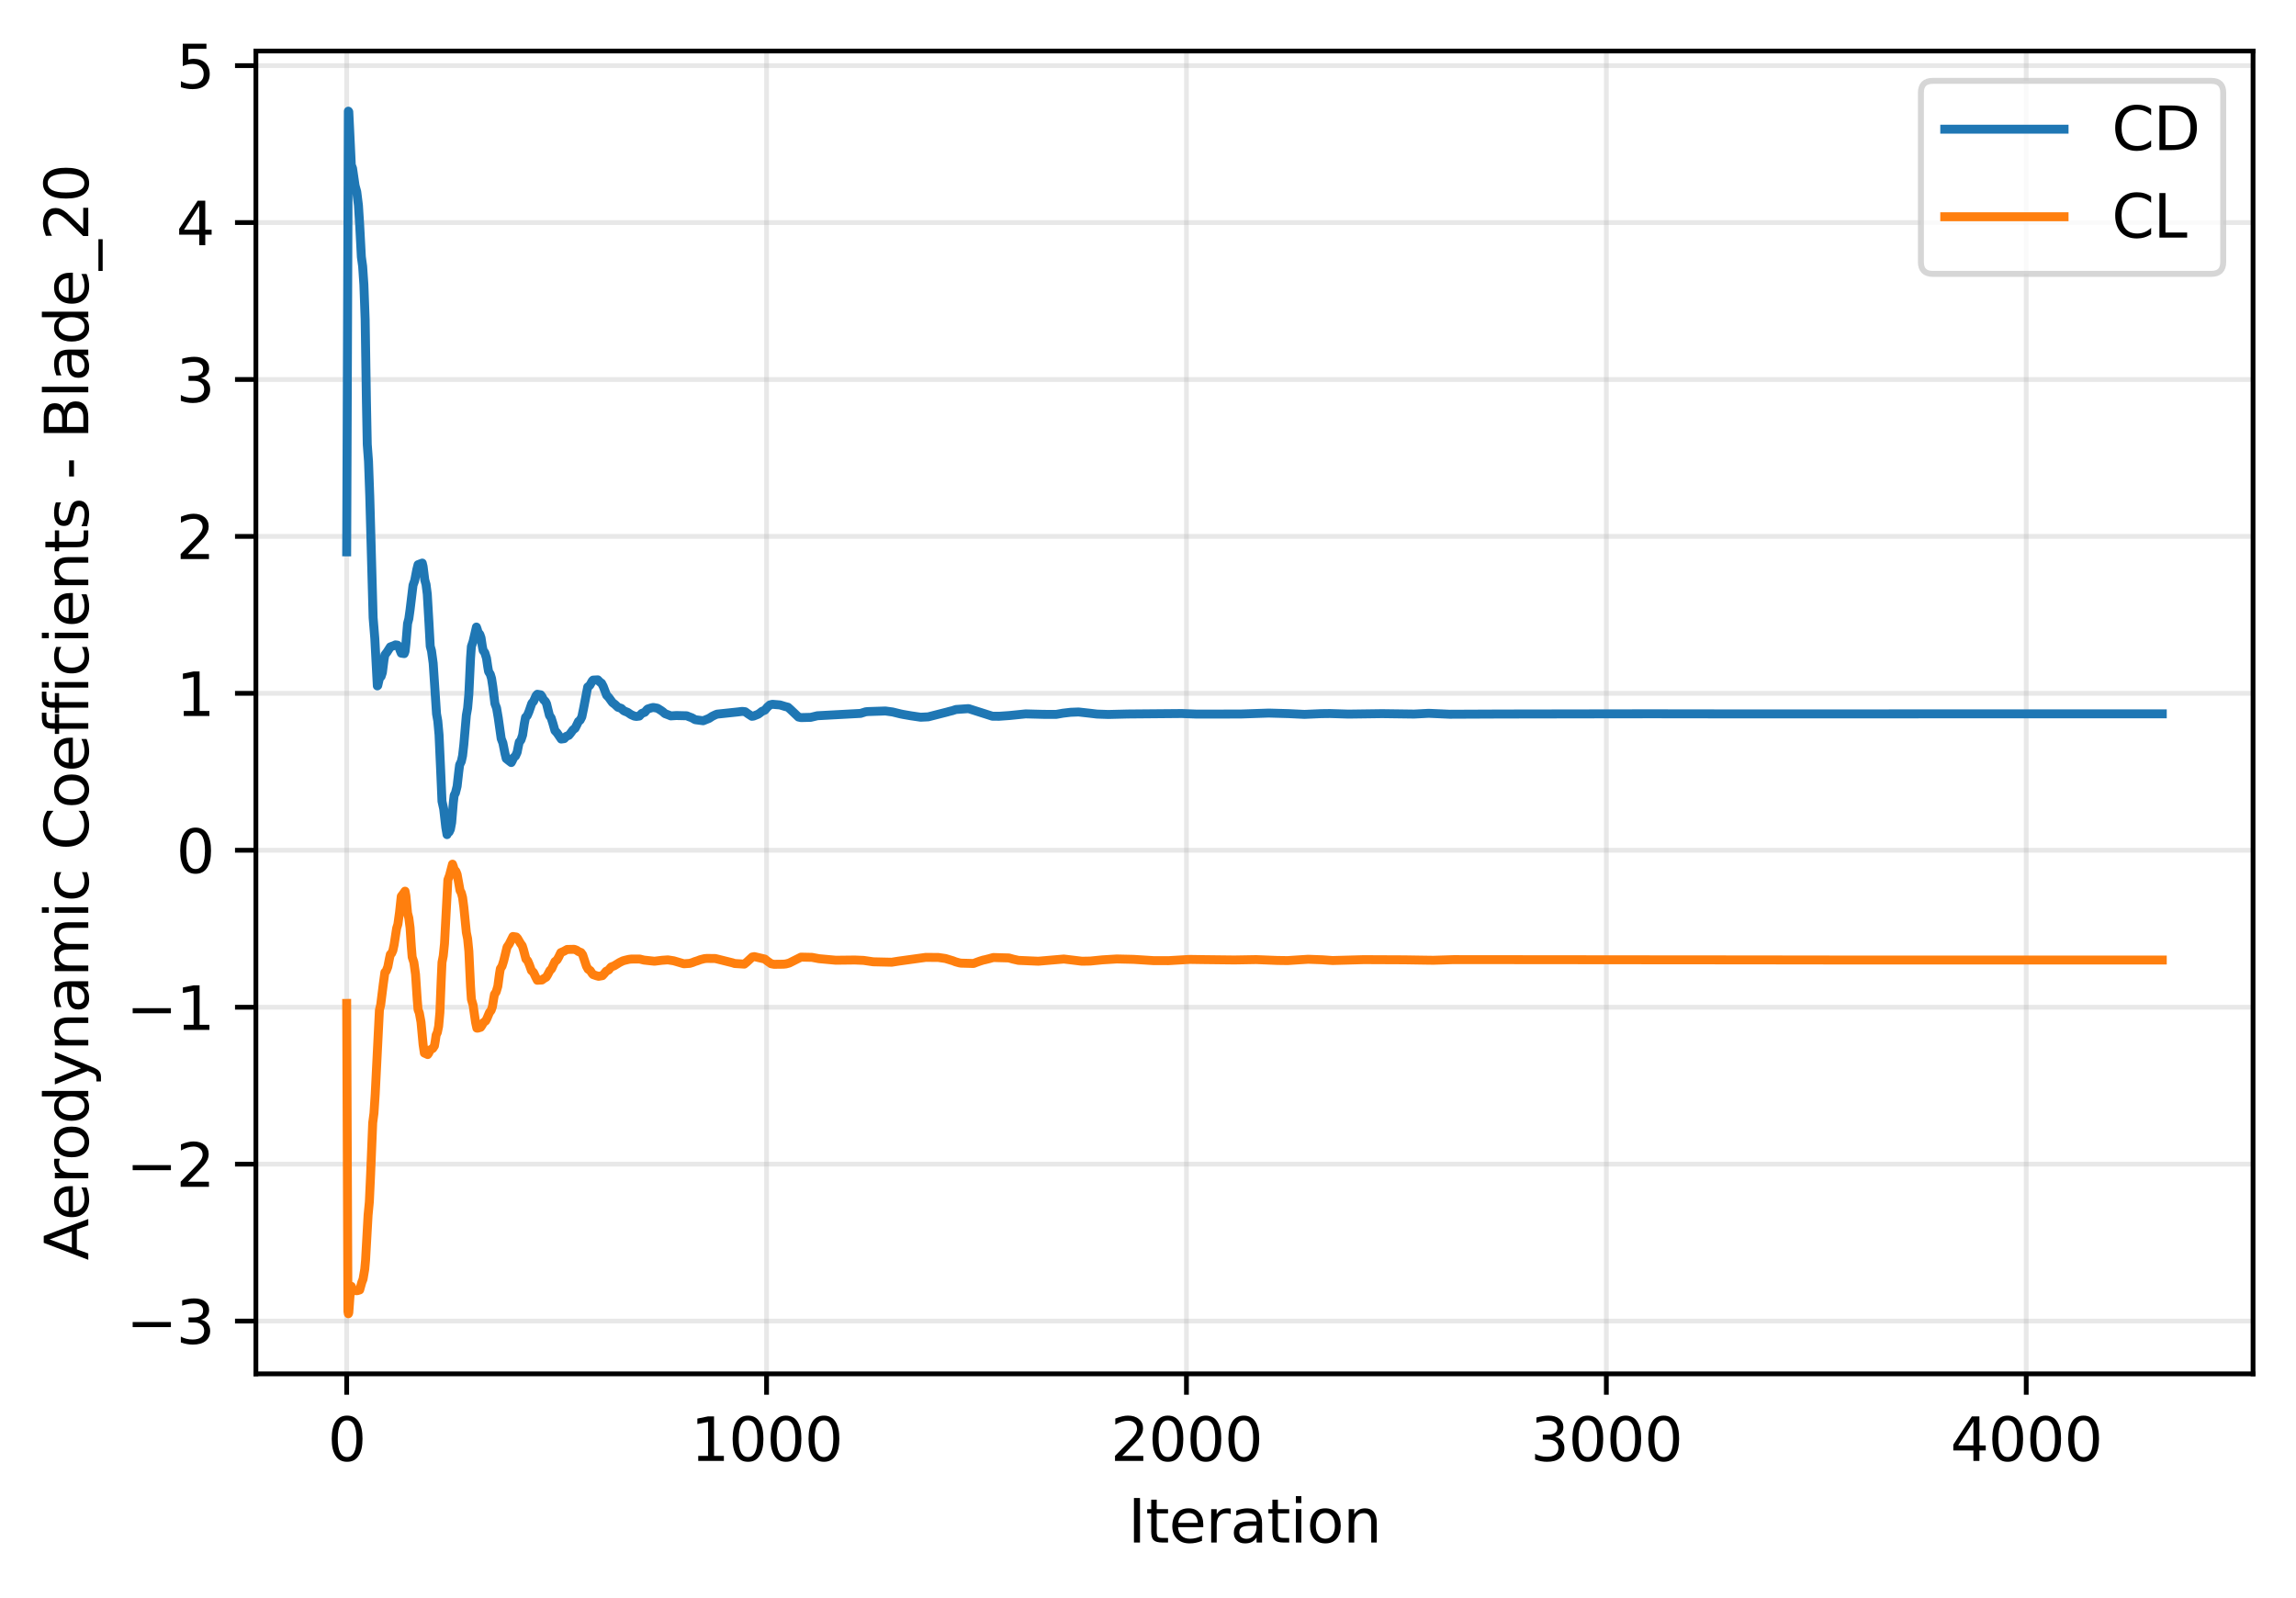 <?xml version="1.0" encoding="utf-8" standalone="no"?>
<!DOCTYPE svg PUBLIC "-//W3C//DTD SVG 1.1//EN"
  "http://www.w3.org/Graphics/SVG/1.1/DTD/svg11.dtd">
<svg xmlns:xlink="http://www.w3.org/1999/xlink" width="384.898pt" height="267.871pt" viewBox="0 0 384.898 267.871" xmlns="http://www.w3.org/2000/svg" version="1.1">
 <defs>
  <style type="text/css">*{stroke-linejoin: round; stroke-linecap: butt}</style>
 </defs>
 <g id="figure_1">
  <g id="patch_1">
   <path d="M 0 267.871 
L 384.898 267.871 
L 384.898 0 
L 0 0 
z
" style="fill: #ffffff"/>
  </g>
  <g id="axes_1">
   <g id="patch_2">
    <path d="M 42.898 230.315 
L 377.698 230.315 
L 377.698 8.555 
L 42.898 8.555 
z
" style="fill: #ffffff"/>
   </g>
   <g id="matplotlib.axis_1">
    <g id="xtick_1">
     <g id="line2d_1">
      <path d="M 58.117 230.315 
L 58.117 8.555 
" clip-path="url(#pb735aae92c)" style="fill: none; stroke: #b0b0b0; stroke-opacity: 0.3; stroke-width: 0.8; stroke-linecap: square"/>
     </g>
     <g id="line2d_2">
      <defs>
       <path id="m1681398047" d="M 0 0 
L 0 3.5 
" style="stroke: #000000; stroke-width: 0.8"/>
      </defs>
      <g>
       <use xlink:href="#m1681398047" x="58.117" y="230.315" style="stroke: #000000; stroke-width: 0.8"/>
      </g>
     </g>
     <g id="text_1">
      <!-- 0 -->
      <g transform="translate(54.935 244.913) scale(0.1 -0.1)">
       <defs>
        <path id="DejaVuSans-30" d="M 2034 4250 
Q 1547 4250 1301 3770 
Q 1056 3291 1056 2328 
Q 1056 1369 1301 889 
Q 1547 409 2034 409 
Q 2525 409 2770 889 
Q 3016 1369 3016 2328 
Q 3016 3291 2770 3770 
Q 2525 4250 2034 4250 
z
M 2034 4750 
Q 2819 4750 3233 4129 
Q 3647 3509 3647 2328 
Q 3647 1150 3233 529 
Q 2819 -91 2034 -91 
Q 1250 -91 836 529 
Q 422 1150 422 2328 
Q 422 3509 836 4129 
Q 1250 4750 2034 4750 
z
" transform="scale(0.016)"/>
       </defs>
       <use xlink:href="#DejaVuSans-30"/>
      </g>
     </g>
    </g>
    <g id="xtick_2">
     <g id="line2d_3">
      <path d="M 128.506 230.315 
L 128.506 8.555 
" clip-path="url(#pb735aae92c)" style="fill: none; stroke: #b0b0b0; stroke-opacity: 0.3; stroke-width: 0.8; stroke-linecap: square"/>
     </g>
     <g id="line2d_4">
      <g>
       <use xlink:href="#m1681398047" x="128.506" y="230.315" style="stroke: #000000; stroke-width: 0.8"/>
      </g>
     </g>
     <g id="text_2">
      <!-- 1000 -->
      <g transform="translate(115.781 244.913) scale(0.1 -0.1)">
       <defs>
        <path id="DejaVuSans-31" d="M 794 531 
L 1825 531 
L 1825 4091 
L 703 3866 
L 703 4441 
L 1819 4666 
L 2450 4666 
L 2450 531 
L 3481 531 
L 3481 0 
L 794 0 
L 794 531 
z
" transform="scale(0.016)"/>
       </defs>
       <use xlink:href="#DejaVuSans-31"/>
       <use xlink:href="#DejaVuSans-30" transform="translate(63.623 0)"/>
       <use xlink:href="#DejaVuSans-30" transform="translate(127.246 0)"/>
       <use xlink:href="#DejaVuSans-30" transform="translate(190.869 0)"/>
      </g>
     </g>
    </g>
    <g id="xtick_3">
     <g id="line2d_5">
      <path d="M 198.895 230.315 
L 198.895 8.555 
" clip-path="url(#pb735aae92c)" style="fill: none; stroke: #b0b0b0; stroke-opacity: 0.3; stroke-width: 0.8; stroke-linecap: square"/>
     </g>
     <g id="line2d_6">
      <g>
       <use xlink:href="#m1681398047" x="198.895" y="230.315" style="stroke: #000000; stroke-width: 0.8"/>
      </g>
     </g>
     <g id="text_3">
      <!-- 2000 -->
      <g transform="translate(186.17 244.913) scale(0.1 -0.1)">
       <defs>
        <path id="DejaVuSans-32" d="M 1228 531 
L 3431 531 
L 3431 0 
L 469 0 
L 469 531 
Q 828 903 1448 1529 
Q 2069 2156 2228 2338 
Q 2531 2678 2651 2914 
Q 2772 3150 2772 3378 
Q 2772 3750 2511 3984 
Q 2250 4219 1831 4219 
Q 1534 4219 1204 4116 
Q 875 4013 500 3803 
L 500 4441 
Q 881 4594 1212 4672 
Q 1544 4750 1819 4750 
Q 2544 4750 2975 4387 
Q 3406 4025 3406 3419 
Q 3406 3131 3298 2873 
Q 3191 2616 2906 2266 
Q 2828 2175 2409 1742 
Q 1991 1309 1228 531 
z
" transform="scale(0.016)"/>
       </defs>
       <use xlink:href="#DejaVuSans-32"/>
       <use xlink:href="#DejaVuSans-30" transform="translate(63.623 0)"/>
       <use xlink:href="#DejaVuSans-30" transform="translate(127.246 0)"/>
       <use xlink:href="#DejaVuSans-30" transform="translate(190.869 0)"/>
      </g>
     </g>
    </g>
    <g id="xtick_4">
     <g id="line2d_7">
      <path d="M 269.285 230.315 
L 269.285 8.555 
" clip-path="url(#pb735aae92c)" style="fill: none; stroke: #b0b0b0; stroke-opacity: 0.3; stroke-width: 0.8; stroke-linecap: square"/>
     </g>
     <g id="line2d_8">
      <g>
       <use xlink:href="#m1681398047" x="269.285" y="230.315" style="stroke: #000000; stroke-width: 0.8"/>
      </g>
     </g>
     <g id="text_4">
      <!-- 3000 -->
      <g transform="translate(256.56 244.913) scale(0.1 -0.1)">
       <defs>
        <path id="DejaVuSans-33" d="M 2597 2516 
Q 3050 2419 3304 2112 
Q 3559 1806 3559 1356 
Q 3559 666 3084 287 
Q 2609 -91 1734 -91 
Q 1441 -91 1130 -33 
Q 819 25 488 141 
L 488 750 
Q 750 597 1062 519 
Q 1375 441 1716 441 
Q 2309 441 2620 675 
Q 2931 909 2931 1356 
Q 2931 1769 2642 2001 
Q 2353 2234 1838 2234 
L 1294 2234 
L 1294 2753 
L 1863 2753 
Q 2328 2753 2575 2939 
Q 2822 3125 2822 3475 
Q 2822 3834 2567 4026 
Q 2313 4219 1838 4219 
Q 1578 4219 1281 4162 
Q 984 4106 628 3988 
L 628 4550 
Q 988 4650 1302 4700 
Q 1616 4750 1894 4750 
Q 2613 4750 3031 4423 
Q 3450 4097 3450 3541 
Q 3450 3153 3228 2886 
Q 3006 2619 2597 2516 
z
" transform="scale(0.016)"/>
       </defs>
       <use xlink:href="#DejaVuSans-33"/>
       <use xlink:href="#DejaVuSans-30" transform="translate(63.623 0)"/>
       <use xlink:href="#DejaVuSans-30" transform="translate(127.246 0)"/>
       <use xlink:href="#DejaVuSans-30" transform="translate(190.869 0)"/>
      </g>
     </g>
    </g>
    <g id="xtick_5">
     <g id="line2d_9">
      <path d="M 339.674 230.315 
L 339.674 8.555 
" clip-path="url(#pb735aae92c)" style="fill: none; stroke: #b0b0b0; stroke-opacity: 0.3; stroke-width: 0.8; stroke-linecap: square"/>
     </g>
     <g id="line2d_10">
      <g>
       <use xlink:href="#m1681398047" x="339.674" y="230.315" style="stroke: #000000; stroke-width: 0.8"/>
      </g>
     </g>
     <g id="text_5">
      <!-- 4000 -->
      <g transform="translate(326.949 244.913) scale(0.1 -0.1)">
       <defs>
        <path id="DejaVuSans-34" d="M 2419 4116 
L 825 1625 
L 2419 1625 
L 2419 4116 
z
M 2253 4666 
L 3047 4666 
L 3047 1625 
L 3713 1625 
L 3713 1100 
L 3047 1100 
L 3047 0 
L 2419 0 
L 2419 1100 
L 313 1100 
L 313 1709 
L 2253 4666 
z
" transform="scale(0.016)"/>
       </defs>
       <use xlink:href="#DejaVuSans-34"/>
       <use xlink:href="#DejaVuSans-30" transform="translate(63.623 0)"/>
       <use xlink:href="#DejaVuSans-30" transform="translate(127.246 0)"/>
       <use xlink:href="#DejaVuSans-30" transform="translate(190.869 0)"/>
      </g>
     </g>
    </g>
    <g id="text_6">
     <!-- Iteration -->
     <g transform="translate(189.09 258.591) scale(0.1 -0.1)">
      <defs>
       <path id="DejaVuSans-49" d="M 628 4666 
L 1259 4666 
L 1259 0 
L 628 0 
L 628 4666 
z
" transform="scale(0.016)"/>
       <path id="DejaVuSans-74" d="M 1172 4494 
L 1172 3500 
L 2356 3500 
L 2356 3053 
L 1172 3053 
L 1172 1153 
Q 1172 725 1289 603 
Q 1406 481 1766 481 
L 2356 481 
L 2356 0 
L 1766 0 
Q 1100 0 847 248 
Q 594 497 594 1153 
L 594 3053 
L 172 3053 
L 172 3500 
L 594 3500 
L 594 4494 
L 1172 4494 
z
" transform="scale(0.016)"/>
       <path id="DejaVuSans-65" d="M 3597 1894 
L 3597 1613 
L 953 1613 
Q 991 1019 1311 708 
Q 1631 397 2203 397 
Q 2534 397 2845 478 
Q 3156 559 3463 722 
L 3463 178 
Q 3153 47 2828 -22 
Q 2503 -91 2169 -91 
Q 1331 -91 842 396 
Q 353 884 353 1716 
Q 353 2575 817 3079 
Q 1281 3584 2069 3584 
Q 2775 3584 3186 3129 
Q 3597 2675 3597 1894 
z
M 3022 2063 
Q 3016 2534 2758 2815 
Q 2500 3097 2075 3097 
Q 1594 3097 1305 2825 
Q 1016 2553 972 2059 
L 3022 2063 
z
" transform="scale(0.016)"/>
       <path id="DejaVuSans-72" d="M 2631 2963 
Q 2534 3019 2420 3045 
Q 2306 3072 2169 3072 
Q 1681 3072 1420 2755 
Q 1159 2438 1159 1844 
L 1159 0 
L 581 0 
L 581 3500 
L 1159 3500 
L 1159 2956 
Q 1341 3275 1631 3429 
Q 1922 3584 2338 3584 
Q 2397 3584 2469 3576 
Q 2541 3569 2628 3553 
L 2631 2963 
z
" transform="scale(0.016)"/>
       <path id="DejaVuSans-61" d="M 2194 1759 
Q 1497 1759 1228 1600 
Q 959 1441 959 1056 
Q 959 750 1161 570 
Q 1363 391 1709 391 
Q 2188 391 2477 730 
Q 2766 1069 2766 1631 
L 2766 1759 
L 2194 1759 
z
M 3341 1997 
L 3341 0 
L 2766 0 
L 2766 531 
Q 2569 213 2275 61 
Q 1981 -91 1556 -91 
Q 1019 -91 701 211 
Q 384 513 384 1019 
Q 384 1609 779 1909 
Q 1175 2209 1959 2209 
L 2766 2209 
L 2766 2266 
Q 2766 2663 2505 2880 
Q 2244 3097 1772 3097 
Q 1472 3097 1187 3025 
Q 903 2953 641 2809 
L 641 3341 
Q 956 3463 1253 3523 
Q 1550 3584 1831 3584 
Q 2591 3584 2966 3190 
Q 3341 2797 3341 1997 
z
" transform="scale(0.016)"/>
       <path id="DejaVuSans-69" d="M 603 3500 
L 1178 3500 
L 1178 0 
L 603 0 
L 603 3500 
z
M 603 4863 
L 1178 4863 
L 1178 4134 
L 603 4134 
L 603 4863 
z
" transform="scale(0.016)"/>
       <path id="DejaVuSans-6f" d="M 1959 3097 
Q 1497 3097 1228 2736 
Q 959 2375 959 1747 
Q 959 1119 1226 758 
Q 1494 397 1959 397 
Q 2419 397 2687 759 
Q 2956 1122 2956 1747 
Q 2956 2369 2687 2733 
Q 2419 3097 1959 3097 
z
M 1959 3584 
Q 2709 3584 3137 3096 
Q 3566 2609 3566 1747 
Q 3566 888 3137 398 
Q 2709 -91 1959 -91 
Q 1206 -91 779 398 
Q 353 888 353 1747 
Q 353 2609 779 3096 
Q 1206 3584 1959 3584 
z
" transform="scale(0.016)"/>
       <path id="DejaVuSans-6e" d="M 3513 2113 
L 3513 0 
L 2938 0 
L 2938 2094 
Q 2938 2591 2744 2837 
Q 2550 3084 2163 3084 
Q 1697 3084 1428 2787 
Q 1159 2491 1159 1978 
L 1159 0 
L 581 0 
L 581 3500 
L 1159 3500 
L 1159 2956 
Q 1366 3272 1645 3428 
Q 1925 3584 2291 3584 
Q 2894 3584 3203 3211 
Q 3513 2838 3513 2113 
z
" transform="scale(0.016)"/>
      </defs>
      <use xlink:href="#DejaVuSans-49"/>
      <use xlink:href="#DejaVuSans-74" transform="translate(29.492 0)"/>
      <use xlink:href="#DejaVuSans-65" transform="translate(68.701 0)"/>
      <use xlink:href="#DejaVuSans-72" transform="translate(130.225 0)"/>
      <use xlink:href="#DejaVuSans-61" transform="translate(171.338 0)"/>
      <use xlink:href="#DejaVuSans-74" transform="translate(232.617 0)"/>
      <use xlink:href="#DejaVuSans-69" transform="translate(271.826 0)"/>
      <use xlink:href="#DejaVuSans-6f" transform="translate(299.609 0)"/>
      <use xlink:href="#DejaVuSans-6e" transform="translate(360.791 0)"/>
     </g>
    </g>
   </g>
   <g id="matplotlib.axis_2">
    <g id="ytick_1">
     <g id="line2d_11">
      <path d="M 42.898 221.464 
L 377.698 221.464 
" clip-path="url(#pb735aae92c)" style="fill: none; stroke: #b0b0b0; stroke-opacity: 0.3; stroke-width: 0.8; stroke-linecap: square"/>
     </g>
     <g id="line2d_12">
      <defs>
       <path id="m9ae22b410b" d="M 0 0 
L -3.5 0 
" style="stroke: #000000; stroke-width: 0.8"/>
      </defs>
      <g>
       <use xlink:href="#m9ae22b410b" x="42.898" y="221.464" style="stroke: #000000; stroke-width: 0.8"/>
      </g>
     </g>
     <g id="text_7">
      <!-- −3 -->
      <g transform="translate(21.156 225.263) scale(0.1 -0.1)">
       <defs>
        <path id="DejaVuSans-2212" d="M 678 2272 
L 4684 2272 
L 4684 1741 
L 678 1741 
L 678 2272 
z
" transform="scale(0.016)"/>
       </defs>
       <use xlink:href="#DejaVuSans-2212"/>
       <use xlink:href="#DejaVuSans-33" transform="translate(83.789 0)"/>
      </g>
     </g>
    </g>
    <g id="ytick_2">
     <g id="line2d_13">
      <path d="M 42.898 195.156 
L 377.698 195.156 
" clip-path="url(#pb735aae92c)" style="fill: none; stroke: #b0b0b0; stroke-opacity: 0.3; stroke-width: 0.8; stroke-linecap: square"/>
     </g>
     <g id="line2d_14">
      <g>
       <use xlink:href="#m9ae22b410b" x="42.898" y="195.156" style="stroke: #000000; stroke-width: 0.8"/>
      </g>
     </g>
     <g id="text_8">
      <!-- −2 -->
      <g transform="translate(21.156 198.955) scale(0.1 -0.1)">
       <use xlink:href="#DejaVuSans-2212"/>
       <use xlink:href="#DejaVuSans-32" transform="translate(83.789 0)"/>
      </g>
     </g>
    </g>
    <g id="ytick_3">
     <g id="line2d_15">
      <path d="M 42.898 168.848 
L 377.698 168.848 
" clip-path="url(#pb735aae92c)" style="fill: none; stroke: #b0b0b0; stroke-opacity: 0.3; stroke-width: 0.8; stroke-linecap: square"/>
     </g>
     <g id="line2d_16">
      <g>
       <use xlink:href="#m9ae22b410b" x="42.898" y="168.848" style="stroke: #000000; stroke-width: 0.8"/>
      </g>
     </g>
     <g id="text_9">
      <!-- −1 -->
      <g transform="translate(21.156 172.647) scale(0.1 -0.1)">
       <use xlink:href="#DejaVuSans-2212"/>
       <use xlink:href="#DejaVuSans-31" transform="translate(83.789 0)"/>
      </g>
     </g>
    </g>
    <g id="ytick_4">
     <g id="line2d_17">
      <path d="M 42.898 142.54 
L 377.698 142.54 
" clip-path="url(#pb735aae92c)" style="fill: none; stroke: #b0b0b0; stroke-opacity: 0.3; stroke-width: 0.8; stroke-linecap: square"/>
     </g>
     <g id="line2d_18">
      <g>
       <use xlink:href="#m9ae22b410b" x="42.898" y="142.54" style="stroke: #000000; stroke-width: 0.8"/>
      </g>
     </g>
     <g id="text_10">
      <!-- 0 -->
      <g transform="translate(29.536 146.339) scale(0.1 -0.1)">
       <use xlink:href="#DejaVuSans-30"/>
      </g>
     </g>
    </g>
    <g id="ytick_5">
     <g id="line2d_19">
      <path d="M 42.898 116.232 
L 377.698 116.232 
" clip-path="url(#pb735aae92c)" style="fill: none; stroke: #b0b0b0; stroke-opacity: 0.3; stroke-width: 0.8; stroke-linecap: square"/>
     </g>
     <g id="line2d_20">
      <g>
       <use xlink:href="#m9ae22b410b" x="42.898" y="116.232" style="stroke: #000000; stroke-width: 0.8"/>
      </g>
     </g>
     <g id="text_11">
      <!-- 1 -->
      <g transform="translate(29.536 120.031) scale(0.1 -0.1)">
       <use xlink:href="#DejaVuSans-31"/>
      </g>
     </g>
    </g>
    <g id="ytick_6">
     <g id="line2d_21">
      <path d="M 42.898 89.923 
L 377.698 89.923 
" clip-path="url(#pb735aae92c)" style="fill: none; stroke: #b0b0b0; stroke-opacity: 0.3; stroke-width: 0.8; stroke-linecap: square"/>
     </g>
     <g id="line2d_22">
      <g>
       <use xlink:href="#m9ae22b410b" x="42.898" y="89.923" style="stroke: #000000; stroke-width: 0.8"/>
      </g>
     </g>
     <g id="text_12">
      <!-- 2 -->
      <g transform="translate(29.536 93.723) scale(0.1 -0.1)">
       <use xlink:href="#DejaVuSans-32"/>
      </g>
     </g>
    </g>
    <g id="ytick_7">
     <g id="line2d_23">
      <path d="M 42.898 63.615 
L 377.698 63.615 
" clip-path="url(#pb735aae92c)" style="fill: none; stroke: #b0b0b0; stroke-opacity: 0.3; stroke-width: 0.8; stroke-linecap: square"/>
     </g>
     <g id="line2d_24">
      <g>
       <use xlink:href="#m9ae22b410b" x="42.898" y="63.615" style="stroke: #000000; stroke-width: 0.8"/>
      </g>
     </g>
     <g id="text_13">
      <!-- 3 -->
      <g transform="translate(29.536 67.415) scale(0.1 -0.1)">
       <use xlink:href="#DejaVuSans-33"/>
      </g>
     </g>
    </g>
    <g id="ytick_8">
     <g id="line2d_25">
      <path d="M 42.898 37.307 
L 377.698 37.307 
" clip-path="url(#pb735aae92c)" style="fill: none; stroke: #b0b0b0; stroke-opacity: 0.3; stroke-width: 0.8; stroke-linecap: square"/>
     </g>
     <g id="line2d_26">
      <g>
       <use xlink:href="#m9ae22b410b" x="42.898" y="37.307" style="stroke: #000000; stroke-width: 0.8"/>
      </g>
     </g>
     <g id="text_14">
      <!-- 4 -->
      <g transform="translate(29.536 41.107) scale(0.1 -0.1)">
       <use xlink:href="#DejaVuSans-34"/>
      </g>
     </g>
    </g>
    <g id="ytick_9">
     <g id="line2d_27">
      <path d="M 42.898 10.999 
L 377.698 10.999 
" clip-path="url(#pb735aae92c)" style="fill: none; stroke: #b0b0b0; stroke-opacity: 0.3; stroke-width: 0.8; stroke-linecap: square"/>
     </g>
     <g id="line2d_28">
      <g>
       <use xlink:href="#m9ae22b410b" x="42.898" y="10.999" style="stroke: #000000; stroke-width: 0.8"/>
      </g>
     </g>
     <g id="text_15">
      <!-- 5 -->
      <g transform="translate(29.536 14.798) scale(0.1 -0.1)">
       <defs>
        <path id="DejaVuSans-35" d="M 691 4666 
L 3169 4666 
L 3169 4134 
L 1269 4134 
L 1269 2991 
Q 1406 3038 1543 3061 
Q 1681 3084 1819 3084 
Q 2600 3084 3056 2656 
Q 3513 2228 3513 1497 
Q 3513 744 3044 326 
Q 2575 -91 1722 -91 
Q 1428 -91 1123 -41 
Q 819 9 494 109 
L 494 744 
Q 775 591 1075 516 
Q 1375 441 1709 441 
Q 2250 441 2565 725 
Q 2881 1009 2881 1497 
Q 2881 1984 2565 2268 
Q 2250 2553 1709 2553 
Q 1456 2553 1204 2497 
Q 953 2441 691 2322 
L 691 4666 
z
" transform="scale(0.016)"/>
       </defs>
       <use xlink:href="#DejaVuSans-35"/>
      </g>
     </g>
    </g>
    <g id="text_16">
     <!-- Aerodynamic Coefficients - Blade_20 -->
     <g transform="translate(14.798 211.275) rotate(-90) scale(0.1 -0.1)">
      <defs>
       <path id="DejaVuSans-41" d="M 2188 4044 
L 1331 1722 
L 3047 1722 
L 2188 4044 
z
M 1831 4666 
L 2547 4666 
L 4325 0 
L 3669 0 
L 3244 1197 
L 1141 1197 
L 716 0 
L 50 0 
L 1831 4666 
z
" transform="scale(0.016)"/>
       <path id="DejaVuSans-64" d="M 2906 2969 
L 2906 4863 
L 3481 4863 
L 3481 0 
L 2906 0 
L 2906 525 
Q 2725 213 2448 61 
Q 2172 -91 1784 -91 
Q 1150 -91 751 415 
Q 353 922 353 1747 
Q 353 2572 751 3078 
Q 1150 3584 1784 3584 
Q 2172 3584 2448 3432 
Q 2725 3281 2906 2969 
z
M 947 1747 
Q 947 1113 1208 752 
Q 1469 391 1925 391 
Q 2381 391 2643 752 
Q 2906 1113 2906 1747 
Q 2906 2381 2643 2742 
Q 2381 3103 1925 3103 
Q 1469 3103 1208 2742 
Q 947 2381 947 1747 
z
" transform="scale(0.016)"/>
       <path id="DejaVuSans-79" d="M 2059 -325 
Q 1816 -950 1584 -1140 
Q 1353 -1331 966 -1331 
L 506 -1331 
L 506 -850 
L 844 -850 
Q 1081 -850 1212 -737 
Q 1344 -625 1503 -206 
L 1606 56 
L 191 3500 
L 800 3500 
L 1894 763 
L 2988 3500 
L 3597 3500 
L 2059 -325 
z
" transform="scale(0.016)"/>
       <path id="DejaVuSans-6d" d="M 3328 2828 
Q 3544 3216 3844 3400 
Q 4144 3584 4550 3584 
Q 5097 3584 5394 3201 
Q 5691 2819 5691 2113 
L 5691 0 
L 5113 0 
L 5113 2094 
Q 5113 2597 4934 2840 
Q 4756 3084 4391 3084 
Q 3944 3084 3684 2787 
Q 3425 2491 3425 1978 
L 3425 0 
L 2847 0 
L 2847 2094 
Q 2847 2600 2669 2842 
Q 2491 3084 2119 3084 
Q 1678 3084 1418 2786 
Q 1159 2488 1159 1978 
L 1159 0 
L 581 0 
L 581 3500 
L 1159 3500 
L 1159 2956 
Q 1356 3278 1631 3431 
Q 1906 3584 2284 3584 
Q 2666 3584 2933 3390 
Q 3200 3197 3328 2828 
z
" transform="scale(0.016)"/>
       <path id="DejaVuSans-63" d="M 3122 3366 
L 3122 2828 
Q 2878 2963 2633 3030 
Q 2388 3097 2138 3097 
Q 1578 3097 1268 2742 
Q 959 2388 959 1747 
Q 959 1106 1268 751 
Q 1578 397 2138 397 
Q 2388 397 2633 464 
Q 2878 531 3122 666 
L 3122 134 
Q 2881 22 2623 -34 
Q 2366 -91 2075 -91 
Q 1284 -91 818 406 
Q 353 903 353 1747 
Q 353 2603 823 3093 
Q 1294 3584 2113 3584 
Q 2378 3584 2631 3529 
Q 2884 3475 3122 3366 
z
" transform="scale(0.016)"/>
       <path id="DejaVuSans-20" transform="scale(0.016)"/>
       <path id="DejaVuSans-43" d="M 4122 4306 
L 4122 3641 
Q 3803 3938 3442 4084 
Q 3081 4231 2675 4231 
Q 1875 4231 1450 3742 
Q 1025 3253 1025 2328 
Q 1025 1406 1450 917 
Q 1875 428 2675 428 
Q 3081 428 3442 575 
Q 3803 722 4122 1019 
L 4122 359 
Q 3791 134 3420 21 
Q 3050 -91 2638 -91 
Q 1578 -91 968 557 
Q 359 1206 359 2328 
Q 359 3453 968 4101 
Q 1578 4750 2638 4750 
Q 3056 4750 3426 4639 
Q 3797 4528 4122 4306 
z
" transform="scale(0.016)"/>
       <path id="DejaVuSans-66" d="M 2375 4863 
L 2375 4384 
L 1825 4384 
Q 1516 4384 1395 4259 
Q 1275 4134 1275 3809 
L 1275 3500 
L 2222 3500 
L 2222 3053 
L 1275 3053 
L 1275 0 
L 697 0 
L 697 3053 
L 147 3053 
L 147 3500 
L 697 3500 
L 697 3744 
Q 697 4328 969 4595 
Q 1241 4863 1831 4863 
L 2375 4863 
z
" transform="scale(0.016)"/>
       <path id="DejaVuSans-73" d="M 2834 3397 
L 2834 2853 
Q 2591 2978 2328 3040 
Q 2066 3103 1784 3103 
Q 1356 3103 1142 2972 
Q 928 2841 928 2578 
Q 928 2378 1081 2264 
Q 1234 2150 1697 2047 
L 1894 2003 
Q 2506 1872 2764 1633 
Q 3022 1394 3022 966 
Q 3022 478 2636 193 
Q 2250 -91 1575 -91 
Q 1294 -91 989 -36 
Q 684 19 347 128 
L 347 722 
Q 666 556 975 473 
Q 1284 391 1588 391 
Q 1994 391 2212 530 
Q 2431 669 2431 922 
Q 2431 1156 2273 1281 
Q 2116 1406 1581 1522 
L 1381 1569 
Q 847 1681 609 1914 
Q 372 2147 372 2553 
Q 372 3047 722 3315 
Q 1072 3584 1716 3584 
Q 2034 3584 2315 3537 
Q 2597 3491 2834 3397 
z
" transform="scale(0.016)"/>
       <path id="DejaVuSans-2d" d="M 313 2009 
L 1997 2009 
L 1997 1497 
L 313 1497 
L 313 2009 
z
" transform="scale(0.016)"/>
       <path id="DejaVuSans-42" d="M 1259 2228 
L 1259 519 
L 2272 519 
Q 2781 519 3026 730 
Q 3272 941 3272 1375 
Q 3272 1813 3026 2020 
Q 2781 2228 2272 2228 
L 1259 2228 
z
M 1259 4147 
L 1259 2741 
L 2194 2741 
Q 2656 2741 2882 2914 
Q 3109 3088 3109 3444 
Q 3109 3797 2882 3972 
Q 2656 4147 2194 4147 
L 1259 4147 
z
M 628 4666 
L 2241 4666 
Q 2963 4666 3353 4366 
Q 3744 4066 3744 3513 
Q 3744 3084 3544 2831 
Q 3344 2578 2956 2516 
Q 3422 2416 3680 2098 
Q 3938 1781 3938 1306 
Q 3938 681 3513 340 
Q 3088 0 2303 0 
L 628 0 
L 628 4666 
z
" transform="scale(0.016)"/>
       <path id="DejaVuSans-6c" d="M 603 4863 
L 1178 4863 
L 1178 0 
L 603 0 
L 603 4863 
z
" transform="scale(0.016)"/>
       <path id="DejaVuSans-5f" d="M 3263 -1063 
L 3263 -1509 
L -63 -1509 
L -63 -1063 
L 3263 -1063 
z
" transform="scale(0.016)"/>
      </defs>
      <use xlink:href="#DejaVuSans-41"/>
      <use xlink:href="#DejaVuSans-65" transform="translate(66.658 0)"/>
      <use xlink:href="#DejaVuSans-72" transform="translate(128.182 0)"/>
      <use xlink:href="#DejaVuSans-6f" transform="translate(167.045 0)"/>
      <use xlink:href="#DejaVuSans-64" transform="translate(228.227 0)"/>
      <use xlink:href="#DejaVuSans-79" transform="translate(291.703 0)"/>
      <use xlink:href="#DejaVuSans-6e" transform="translate(350.883 0)"/>
      <use xlink:href="#DejaVuSans-61" transform="translate(414.262 0)"/>
      <use xlink:href="#DejaVuSans-6d" transform="translate(475.541 0)"/>
      <use xlink:href="#DejaVuSans-69" transform="translate(572.953 0)"/>
      <use xlink:href="#DejaVuSans-63" transform="translate(600.736 0)"/>
      <use xlink:href="#DejaVuSans-20" transform="translate(655.717 0)"/>
      <use xlink:href="#DejaVuSans-43" transform="translate(687.504 0)"/>
      <use xlink:href="#DejaVuSans-6f" transform="translate(757.328 0)"/>
      <use xlink:href="#DejaVuSans-65" transform="translate(818.51 0)"/>
      <use xlink:href="#DejaVuSans-66" transform="translate(880.033 0)"/>
      <use xlink:href="#DejaVuSans-66" transform="translate(915.238 0)"/>
      <use xlink:href="#DejaVuSans-69" transform="translate(950.443 0)"/>
      <use xlink:href="#DejaVuSans-63" transform="translate(978.227 0)"/>
      <use xlink:href="#DejaVuSans-69" transform="translate(1033.207 0)"/>
      <use xlink:href="#DejaVuSans-65" transform="translate(1060.99 0)"/>
      <use xlink:href="#DejaVuSans-6e" transform="translate(1122.514 0)"/>
      <use xlink:href="#DejaVuSans-74" transform="translate(1185.893 0)"/>
      <use xlink:href="#DejaVuSans-73" transform="translate(1225.102 0)"/>
      <use xlink:href="#DejaVuSans-20" transform="translate(1277.201 0)"/>
      <use xlink:href="#DejaVuSans-2d" transform="translate(1308.988 0)"/>
      <use xlink:href="#DejaVuSans-20" transform="translate(1345.072 0)"/>
      <use xlink:href="#DejaVuSans-42" transform="translate(1376.859 0)"/>
      <use xlink:href="#DejaVuSans-6c" transform="translate(1445.463 0)"/>
      <use xlink:href="#DejaVuSans-61" transform="translate(1473.246 0)"/>
      <use xlink:href="#DejaVuSans-64" transform="translate(1534.525 0)"/>
      <use xlink:href="#DejaVuSans-65" transform="translate(1598.002 0)"/>
      <use xlink:href="#DejaVuSans-5f" transform="translate(1659.525 0)"/>
      <use xlink:href="#DejaVuSans-32" transform="translate(1709.525 0)"/>
      <use xlink:href="#DejaVuSans-30" transform="translate(1773.148 0)"/>
     </g>
    </g>
   </g>
   <g id="line2d_29">
    <path d="M 58.117 92.515 
L 58.398 18.635 
L 58.469 18.741 
L 58.609 21.623 
L 58.891 27.663 
L 59.102 28.224 
L 59.524 31.122 
L 59.806 32.144 
L 60.088 34.421 
L 60.299 37.753 
L 60.58 43.083 
L 60.791 44.622 
L 61.003 47.732 
L 61.214 53.546 
L 61.425 67.21 
L 61.566 74.498 
L 61.777 77.354 
L 61.988 83.215 
L 62.551 103.558 
L 62.833 107.033 
L 63.255 114.983 
L 63.325 114.926 
L 63.607 113.707 
L 63.889 113.397 
L 64.1 112.752 
L 64.381 110.55 
L 64.522 109.783 
L 64.874 109.33 
L 65.437 108.448 
L 66.071 108.219 
L 66.282 108.108 
L 66.634 108.155 
L 66.845 108.365 
L 67.056 108.986 
L 67.267 109.498 
L 67.76 109.572 
L 67.901 109.201 
L 68.042 107.941 
L 68.323 104.524 
L 68.534 103.728 
L 68.745 102.207 
L 69.238 98.12 
L 69.52 97.326 
L 69.872 95.484 
L 70.083 94.659 
L 70.787 94.396 
L 70.927 94.974 
L 71.209 97.221 
L 71.42 97.977 
L 71.631 99.623 
L 71.913 104.458 
L 72.124 108.347 
L 72.335 109.101 
L 72.617 111.19 
L 72.898 115.392 
L 73.18 119.678 
L 73.391 120.869 
L 73.602 123.195 
L 73.884 129.442 
L 74.095 134.331 
L 74.377 135.588 
L 74.729 138.681 
L 74.94 139.915 
L 75.08 139.63 
L 75.292 139.473 
L 75.503 139.022 
L 75.714 137.912 
L 75.996 134.523 
L 76.136 133.323 
L 76.347 132.939 
L 76.629 131.813 
L 76.911 129.333 
L 77.051 128.224 
L 77.333 127.647 
L 77.544 126.695 
L 77.755 124.821 
L 78.178 119.906 
L 78.389 118.714 
L 78.6 116.35 
L 78.881 110.309 
L 79.022 108.38 
L 79.304 107.549 
L 79.867 105.12 
L 80.008 105.513 
L 80.148 106.01 
L 80.43 106.328 
L 80.641 106.93 
L 80.852 108.338 
L 80.993 109.043 
L 81.275 109.424 
L 81.556 110.338 
L 81.767 111.777 
L 81.908 112.589 
L 82.19 113.031 
L 82.401 113.73 
L 82.612 115.096 
L 82.964 117.947 
L 83.246 118.698 
L 83.527 120.348 
L 84.02 123.827 
L 84.301 124.553 
L 84.653 126.311 
L 84.865 127.172 
L 85.287 127.508 
L 85.709 127.832 
L 85.85 127.579 
L 86.132 126.984 
L 86.413 126.74 
L 86.695 126.112 
L 86.906 125.035 
L 87.047 124.402 
L 87.328 124.067 
L 87.61 123.219 
L 87.891 121.35 
L 88.102 120.258 
L 88.384 119.977 
L 88.666 119.319 
L 89.158 117.898 
L 89.44 117.58 
L 89.862 116.627 
L 90.073 116.388 
L 90.637 116.478 
L 90.848 116.757 
L 91.129 117.322 
L 91.411 117.561 
L 91.622 117.974 
L 91.833 118.834 
L 92.115 119.953 
L 92.396 120.348 
L 92.678 121.243 
L 93.03 122.476 
L 93.382 122.858 
L 94.086 123.893 
L 94.578 123.824 
L 94.789 123.6 
L 94.93 123.444 
L 95.353 123.275 
L 95.634 122.94 
L 96.056 122.358 
L 96.408 122.091 
L 96.69 121.536 
L 96.972 120.945 
L 97.253 120.726 
L 97.535 120.178 
L 97.816 118.84 
L 98.52 115.168 
L 98.872 114.893 
L 99.294 114.142 
L 99.435 114.01 
L 100.209 113.967 
L 100.561 114.329 
L 100.843 114.532 
L 101.125 115.068 
L 101.688 116.545 
L 102.04 116.905 
L 102.673 117.776 
L 103.095 118.096 
L 103.588 118.561 
L 104.151 118.751 
L 104.503 119.098 
L 104.714 119.217 
L 105.207 119.413 
L 105.77 119.792 
L 106.333 120.049 
L 106.685 120.104 
L 107.178 120.04 
L 107.46 119.734 
L 107.6 119.595 
L 108.093 119.403 
L 108.445 118.983 
L 108.586 118.856 
L 109.149 118.678 
L 109.501 118.599 
L 110.205 118.722 
L 110.768 119.071 
L 111.12 119.319 
L 111.472 119.633 
L 112.035 119.843 
L 112.457 120.013 
L 113.372 119.953 
L 115.132 119.994 
L 115.484 120.147 
L 115.977 120.328 
L 116.54 120.649 
L 117.877 120.827 
L 118.863 120.431 
L 119.426 120.066 
L 119.918 119.834 
L 120.2 119.721 
L 123.649 119.354 
L 124.423 119.259 
L 124.916 119.311 
L 125.409 119.669 
L 126.042 120.081 
L 126.324 120.043 
L 127.098 119.733 
L 127.45 119.484 
L 127.732 119.254 
L 128.224 119.046 
L 128.647 118.539 
L 129.069 118.17 
L 129.491 118.069 
L 130.758 118.177 
L 131.322 118.346 
L 131.533 118.413 
L 132.096 118.559 
L 132.518 118.936 
L 133.856 120.204 
L 134.278 120.297 
L 135.897 120.258 
L 137.023 119.987 
L 144.273 119.594 
L 145.118 119.326 
L 145.47 119.288 
L 148.426 119.19 
L 149.623 119.354 
L 150.96 119.68 
L 151.383 119.765 
L 152.72 119.997 
L 154.339 120.235 
L 155.606 120.172 
L 158.844 119.347 
L 159.055 119.284 
L 159.688 119.126 
L 160.252 118.938 
L 162.363 118.791 
L 166.375 120.069 
L 167.502 120.073 
L 169.191 119.954 
L 171.936 119.676 
L 174.963 119.755 
L 177.075 119.757 
L 178.201 119.559 
L 179.468 119.409 
L 180.805 119.357 
L 182.635 119.56 
L 183.902 119.709 
L 185.803 119.775 
L 189.041 119.695 
L 198.121 119.616 
L 200.585 119.71 
L 207.976 119.7 
L 212.692 119.54 
L 216 119.632 
L 218.675 119.76 
L 221.49 119.636 
L 222.969 119.618 
L 226.066 119.713 
L 231.697 119.636 
L 237.046 119.708 
L 239.51 119.581 
L 243.029 119.735 
L 251.617 119.697 
L 271.96 119.664 
L 277.38 119.66 
L 292.372 119.68 
L 331.861 119.669 
L 362.48 119.668 
L 362.48 119.668 
" clip-path="url(#pb735aae92c)" style="fill: none; stroke: #1f77b4; stroke-width: 1.5; stroke-linecap: square"/>
   </g>
   <g id="line2d_30">
    <path d="M 58.117 168.211 
L 58.328 219.841 
L 58.398 220.235 
L 58.469 220.078 
L 58.68 217.133 
L 58.891 215.634 
L 59.172 216.401 
L 59.454 216.348 
L 59.876 216.376 
L 60.299 216.242 
L 60.651 214.975 
L 60.862 214.43 
L 61.143 212.784 
L 61.284 211.248 
L 61.706 203.703 
L 61.918 201.479 
L 62.129 196.869 
L 62.481 188.225 
L 62.692 186.621 
L 62.903 183.38 
L 63.607 169.325 
L 63.818 168.45 
L 64.24 165.065 
L 64.522 163.006 
L 64.733 162.8 
L 65.015 162.071 
L 65.296 160.631 
L 65.437 160.001 
L 65.648 159.813 
L 65.859 159.339 
L 66.071 158.361 
L 66.493 155.621 
L 66.704 154.934 
L 66.986 152.875 
L 67.267 150.263 
L 67.549 149.898 
L 67.901 149.399 
L 68.042 150.147 
L 68.323 153.07 
L 68.534 153.895 
L 68.745 155.529 
L 68.957 158.74 
L 69.097 160.448 
L 69.379 161.319 
L 69.66 163.333 
L 69.942 167.58 
L 70.083 169.253 
L 70.294 169.796 
L 70.576 171.336 
L 70.927 175.119 
L 71.139 176.53 
L 71.702 176.786 
L 71.843 176.589 
L 72.124 176.001 
L 72.546 175.758 
L 72.828 175.326 
L 72.969 174.511 
L 73.11 173.525 
L 73.321 173.067 
L 73.532 172.051 
L 73.743 169.737 
L 73.954 164.43 
L 74.095 161.331 
L 74.306 160.252 
L 74.517 158.181 
L 74.799 152.861 
L 75.08 147.508 
L 75.362 146.754 
L 75.855 144.87 
L 75.996 145.247 
L 76.136 145.756 
L 76.418 146.052 
L 76.629 146.587 
L 76.84 147.72 
L 77.122 149.288 
L 77.333 149.673 
L 77.544 150.459 
L 77.755 152.054 
L 78.178 156.316 
L 78.389 157.359 
L 78.6 159.471 
L 78.881 165.392 
L 79.022 167.516 
L 79.304 168.487 
L 79.726 171.386 
L 79.937 172.352 
L 80.078 172.364 
L 80.571 172.214 
L 80.782 171.907 
L 81.064 171.413 
L 81.416 171.149 
L 81.627 170.75 
L 82.049 169.744 
L 82.331 169.379 
L 82.542 168.762 
L 82.753 167.453 
L 82.894 166.694 
L 83.175 166.284 
L 83.457 165.335 
L 83.738 163.238 
L 83.879 162.399 
L 84.161 161.97 
L 84.442 161.067 
L 85.005 158.767 
L 85.357 158.257 
L 85.991 156.994 
L 86.554 157.081 
L 86.765 157.311 
L 87.258 158.154 
L 87.539 158.536 
L 87.751 159.19 
L 88.173 160.774 
L 88.454 161.054 
L 88.736 161.711 
L 89.088 162.696 
L 89.44 163.029 
L 89.792 163.779 
L 90.073 164.33 
L 90.848 164.285 
L 91.2 164.026 
L 91.552 163.824 
L 91.763 163.498 
L 92.185 162.692 
L 92.467 162.422 
L 92.748 161.792 
L 93.03 161.202 
L 93.382 160.926 
L 93.663 160.423 
L 94.015 159.694 
L 94.508 159.482 
L 95.071 159.167 
L 96.268 159.142 
L 96.69 159.31 
L 96.972 159.513 
L 97.394 159.681 
L 97.675 160.059 
L 98.309 161.966 
L 98.591 162.476 
L 98.942 162.705 
L 99.294 163.234 
L 99.435 163.381 
L 99.998 163.577 
L 100.35 163.668 
L 100.984 163.558 
L 101.265 163.255 
L 101.617 162.824 
L 102.04 162.61 
L 102.321 162.242 
L 102.462 162.096 
L 102.955 161.912 
L 103.87 161.346 
L 104.433 161.073 
L 104.785 160.976 
L 105.418 160.826 
L 105.77 160.78 
L 107.248 160.775 
L 107.952 160.95 
L 109.712 161.141 
L 110.979 160.983 
L 111.964 160.913 
L 112.95 161.07 
L 114.639 161.567 
L 115.625 161.5 
L 116.117 161.351 
L 116.469 161.207 
L 116.962 161.051 
L 117.384 160.886 
L 118.088 160.709 
L 118.511 160.67 
L 119.918 160.688 
L 122.804 161.407 
L 123.156 161.522 
L 124.775 161.625 
L 125.198 161.279 
L 126.113 160.43 
L 126.465 160.368 
L 128.224 160.782 
L 128.647 161.123 
L 129.28 161.567 
L 129.773 161.657 
L 131.322 161.638 
L 131.744 161.594 
L 132.307 161.444 
L 134.278 160.454 
L 136.108 160.492 
L 137.305 160.716 
L 140.12 160.974 
L 143.288 160.937 
L 144.766 161 
L 146.385 161.237 
L 149.482 161.308 
L 150.679 161.118 
L 155.184 160.496 
L 157.295 160.509 
L 158.492 160.685 
L 159.759 161.069 
L 160.181 161.235 
L 160.815 161.412 
L 161.096 161.462 
L 163.208 161.519 
L 163.701 161.324 
L 164.264 161.124 
L 164.827 160.947 
L 165.108 160.89 
L 165.812 160.716 
L 166.516 160.519 
L 169.121 160.591 
L 169.825 160.789 
L 170.74 160.997 
L 174.048 161.14 
L 178.342 160.771 
L 181.368 161.138 
L 182.776 161.113 
L 184.817 160.909 
L 187.211 160.762 
L 190.026 160.827 
L 193.405 161.042 
L 195.869 161.046 
L 199.458 160.835 
L 201.57 160.868 
L 206.92 160.93 
L 210.58 160.867 
L 214.099 161.009 
L 215.859 161.033 
L 217.76 160.907 
L 219.308 160.811 
L 221.702 160.901 
L 223.391 161.022 
L 228.6 160.876 
L 235.427 160.906 
L 238.595 160.956 
L 240.284 160.98 
L 243.663 160.872 
L 280.477 160.907 
L 292.795 160.916 
L 309.055 160.937 
L 362.48 160.936 
L 362.48 160.936 
" clip-path="url(#pb735aae92c)" style="fill: none; stroke: #ff7f0e; stroke-width: 1.5; stroke-linecap: square"/>
   </g>
   <g id="patch_3">
    <path d="M 42.898 230.315 
L 42.898 8.555 
" style="fill: none; stroke: #000000; stroke-width: 0.8; stroke-linejoin: miter; stroke-linecap: square"/>
   </g>
   <g id="patch_4">
    <path d="M 377.698 230.315 
L 377.698 8.555 
" style="fill: none; stroke: #000000; stroke-width: 0.8; stroke-linejoin: miter; stroke-linecap: square"/>
   </g>
   <g id="patch_5">
    <path d="M 42.898 230.315 
L 377.698 230.315 
" style="fill: none; stroke: #000000; stroke-width: 0.8; stroke-linejoin: miter; stroke-linecap: square"/>
   </g>
   <g id="patch_6">
    <path d="M 42.898 8.555 
L 377.698 8.555 
" style="fill: none; stroke: #000000; stroke-width: 0.8; stroke-linejoin: miter; stroke-linecap: square"/>
   </g>
   <g id="legend_1">
    <g id="patch_7">
     <path d="M 324.016 45.911 
L 370.698 45.911 
Q 372.698 45.911 372.698 43.911 
L 372.698 15.555 
Q 372.698 13.555 370.698 13.555 
L 324.016 13.555 
Q 322.016 13.555 322.016 15.555 
L 322.016 43.911 
Q 322.016 45.911 324.016 45.911 
z
" style="fill: #ffffff; opacity: 0.8; stroke: #cccccc; stroke-linejoin: miter"/>
    </g>
    <g id="line2d_31">
     <path d="M 326.016 21.653 
L 336.016 21.653 
L 346.016 21.653 
" style="fill: none; stroke: #1f77b4; stroke-width: 1.5; stroke-linecap: square"/>
    </g>
    <g id="text_17">
     <!-- CD -->
     <g transform="translate(354.016 25.153) scale(0.1 -0.1)">
      <defs>
       <path id="DejaVuSans-44" d="M 1259 4147 
L 1259 519 
L 2022 519 
Q 2988 519 3436 956 
Q 3884 1394 3884 2338 
Q 3884 3275 3436 3711 
Q 2988 4147 2022 4147 
L 1259 4147 
z
M 628 4666 
L 1925 4666 
Q 3281 4666 3915 4102 
Q 4550 3538 4550 2338 
Q 4550 1131 3912 565 
Q 3275 0 1925 0 
L 628 0 
L 628 4666 
z
" transform="scale(0.016)"/>
      </defs>
      <use xlink:href="#DejaVuSans-43"/>
      <use xlink:href="#DejaVuSans-44" transform="translate(69.824 0)"/>
     </g>
    </g>
    <g id="line2d_32">
     <path d="M 326.016 36.331 
L 336.016 36.331 
L 346.016 36.331 
" style="fill: none; stroke: #ff7f0e; stroke-width: 1.5; stroke-linecap: square"/>
    </g>
    <g id="text_18">
     <!-- CL -->
     <g transform="translate(354.016 39.831) scale(0.1 -0.1)">
      <defs>
       <path id="DejaVuSans-4c" d="M 628 4666 
L 1259 4666 
L 1259 531 
L 3531 531 
L 3531 0 
L 628 0 
L 628 4666 
z
" transform="scale(0.016)"/>
      </defs>
      <use xlink:href="#DejaVuSans-43"/>
      <use xlink:href="#DejaVuSans-4c" transform="translate(69.824 0)"/>
     </g>
    </g>
   </g>
  </g>
 </g>
 <defs>
  <clipPath id="pb735aae92c">
   <rect x="42.898" y="8.555" width="334.8" height="221.76"/>
  </clipPath>
 </defs>
</svg>
